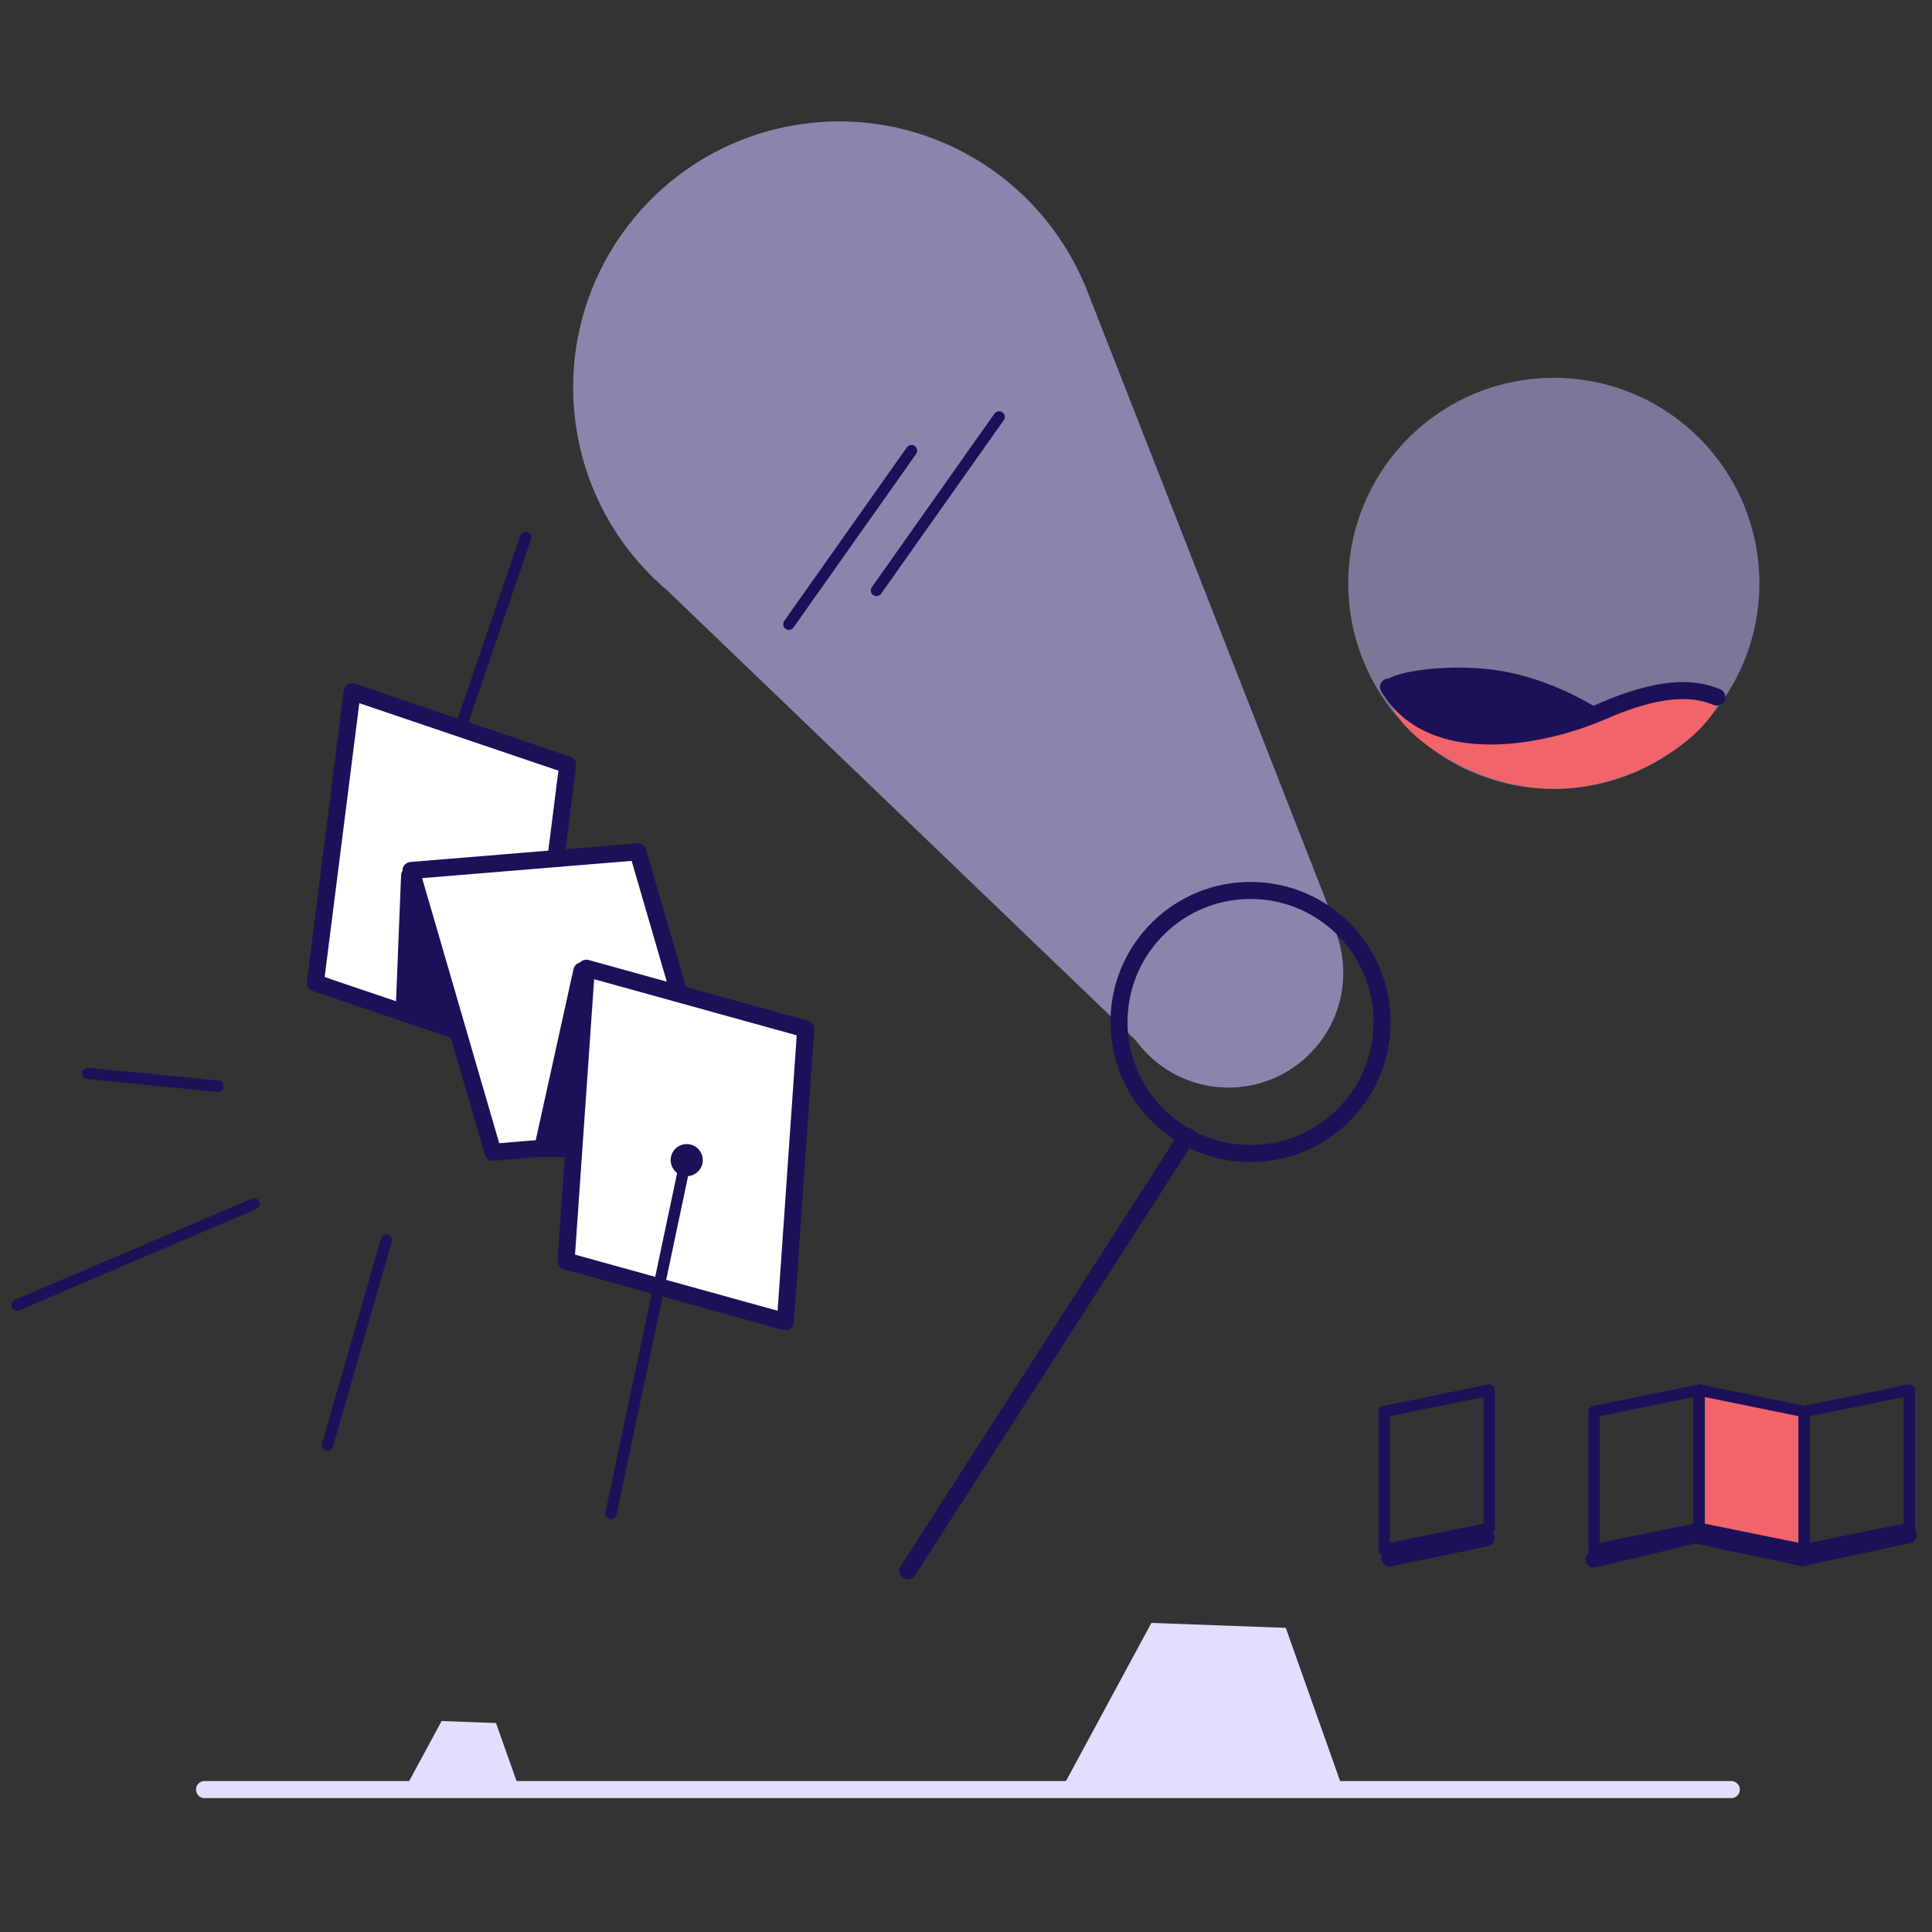 <svg width="340" height="340" viewBox="0 0 340 340" fill="none" xmlns="http://www.w3.org/2000/svg">
<rect x="0" y="0" width="340" height="340" fill="#333333" stroke="none"/>
<path d="M262.059 268.961L262.059 244.64L243.574 248.405L243.574 272.726L262.059 268.961Z" stroke="#1C1158" stroke-width="2" stroke-linecap="round" stroke-linejoin="round"/>
<path d="M299.03 268.961L299.03 244.64L280.545 248.405L280.545 272.726L299.03 268.961Z" stroke="#1C1158" stroke-width="2" stroke-linecap="round" stroke-linejoin="round"/>
<path d="M299.03 268.961L299.03 244.64L317.515 248.405L317.515 272.726L299.03 268.961Z" fill="#F1646A"/>
<path d="M299.03 268.961L299.03 244.64L317.515 248.405L317.515 272.726L299.03 268.961Z" stroke="#1C1158" stroke-width="2" stroke-linecap="round" stroke-linejoin="round"/>
<path d="M336 268.961L336 244.64L317.515 248.405L317.515 272.726L336 268.961Z" stroke="#1C1158" stroke-width="2" stroke-linecap="round" stroke-linejoin="round"/>
<path opacity="0.6" fill-rule="evenodd" clip-rule="evenodd" d="M190.744 49.792C182.83 31.245 163.443 19.275 142.382 21.675C116.695 24.604 98.244 47.801 101.172 73.489C102.577 85.812 108.646 96.469 117.417 103.9L199.897 183.113C204.04 188.774 211.022 192.114 218.491 191.262C229.57 189.999 237.528 179.994 236.265 168.915C236.088 167.36 235.738 165.866 235.238 164.451L235.603 164.231L190.779 49.769L190.744 49.792Z" fill="#C8BBFF"/>
<circle cx="220.076" cy="179.855" r="23.151" transform="rotate(93.498 220.076 179.855)" stroke="#1C1158" stroke-width="3" stroke-linecap="round"/>
<path d="M208.904 199.962C192.52 225.459 159.753 276.453 159.753 276.453" stroke="#1C1158" stroke-width="3" stroke-linecap="round"/>
<path d="M235.931 313.701L226.273 286.474L202.629 285.605L186.961 314.605L235.931 313.701Z" fill="#E3DDFF"/>
<path d="M91.192 314.239L87.284 303.223L77.717 302.871L71.377 314.605L91.192 314.239Z" fill="#E3DDFF"/>
<path d="M160.41 79.309L138.83 109.849" stroke="#1C1158" stroke-width="2" stroke-linecap="round"/>
<path d="M175.827 73.367L154.246 103.908" stroke="#1C1158" stroke-width="2" stroke-linecap="round"/>
<path d="M55.493 172.976L61.975 121.74L99.913 134.597L93.432 185.833L55.493 172.976Z" fill="white" stroke="#1C1158" stroke-width="3" stroke-linecap="round" stroke-linejoin="round"/>
<path d="M71.14 177.627L72.082 154.09L96.874 153.776L89.342 183.903L71.14 177.627Z" fill="#1C1158" stroke="#1C1158" stroke-width="3" stroke-linecap="round" stroke-linejoin="round"/>
<path d="M86.755 202.781L72.335 153.191L112.257 149.907L126.678 199.497L86.755 202.781Z" fill="white" stroke="#1C1158" stroke-width="3" stroke-linecap="round" stroke-linejoin="round"/>
<path d="M95.497 202.105L102.392 170.859L119.2 178.617L120.914 202.203L95.497 202.105Z" fill="#1C1158" stroke="#1C1158" stroke-width="3" stroke-linecap="round" stroke-linejoin="round"/>
<path d="M99.614 221.912L103.189 170.391L141.793 181.083L138.218 232.604L99.614 221.912Z" fill="white" stroke="#1C1158" stroke-width="3" stroke-linecap="round" stroke-linejoin="round"/>
<path d="M107.529 266.322L120.58 204.575" stroke="#1C1158" stroke-width="2" stroke-linecap="round"/>
<path d="M57.621 254.369L67.99 218.243" stroke="#1C1158" stroke-width="2" stroke-linecap="round"/>
<path d="M15.463 188.899L38.371 191.157" stroke="#1C1158" stroke-width="2" stroke-linecap="round"/>
<path d="M3.025 229.661L44.712 211.862" stroke="#1C1158" stroke-width="2" stroke-linecap="round"/>
<path d="M81.084 128.015L92.505 94.579" stroke="#1C1158" stroke-width="2" stroke-linecap="round"/>
<circle cx="120.85" cy="204.163" r="2.824" transform="rotate(115.075 120.85 204.163)" fill="#1C1158"/>
<path d="M336.157 271.579C336.967 271.405 337.483 270.608 337.31 269.798C337.137 268.988 336.339 268.472 335.529 268.645L336.157 271.579ZM317.19 274.105L316.88 275.573L317.192 275.639L317.504 275.572L317.19 274.105ZM298.28 270.112L298.59 268.644L298.255 268.573L297.922 268.655L298.28 270.112ZM280.17 272.902C279.364 273.092 278.864 273.9 279.054 274.706C279.245 275.512 280.052 276.012 280.859 275.822L280.17 272.902ZM335.529 268.645L316.876 272.638L317.504 275.572L336.157 271.579L335.529 268.645ZM317.5 272.638L298.59 268.644L297.971 271.579L316.88 275.573L317.5 272.638ZM297.922 268.655C294.905 269.398 290.468 270.459 286.783 271.336C284.941 271.774 283.287 272.165 282.095 272.447C281.498 272.588 281.017 272.702 280.685 272.781C280.519 272.82 280.39 272.85 280.303 272.871C280.26 272.881 280.226 272.889 280.204 272.894C280.193 272.897 280.184 272.899 280.179 272.9C280.176 272.901 280.174 272.901 280.172 272.901C280.172 272.902 280.171 272.902 280.171 272.902C280.171 272.902 280.171 272.902 280.17 272.902C280.17 272.902 280.17 272.902 280.514 274.362C280.859 275.822 280.859 275.822 280.859 275.822C280.859 275.822 280.859 275.822 280.859 275.822C280.86 275.822 280.86 275.822 280.861 275.821C280.862 275.821 280.864 275.821 280.867 275.82C280.873 275.819 280.881 275.817 280.893 275.814C280.915 275.809 280.948 275.801 280.992 275.791C281.079 275.77 281.208 275.739 281.374 275.7C281.707 275.622 282.188 275.508 282.785 275.367C283.979 275.085 285.633 274.693 287.477 274.254C291.162 273.378 295.609 272.314 298.639 271.568L297.922 268.655Z" fill="#1C1158"/>
<path d="M261.539 270.65L244.597 274.164" stroke="#1C1158" stroke-width="3" stroke-linecap="round"/>
<circle opacity="0.5" r="36.175" transform="matrix(-1 0 0 1 273.447 102.663)" fill="#C8BBFF"/>
<path d="M274.785 138.778C289.723 138.133 301.027 128.29 302.526 123.294C301.697 122.975 299.231 121.907 296.896 121.907C294.56 121.907 287.866 122.702 274.286 127.395L244.729 123.201C245.431 128.789 259.847 139.423 274.785 138.778Z" fill="#F1646A"/>
<path d="M302.117 122.667C297.762 120.833 291.72 120.914 281.942 125.189C272.165 129.465 252.139 133.9 244.358 120.903" stroke="#1C1158" stroke-width="3" stroke-linecap="round"/>
<path d="M262.735 117.862C271.535 119.023 278.401 122.988 281.905 125.076C278.228 126.333 269.415 130.208 259.061 129.563C250.261 129.273 243.471 121.805 243.746 120.109C244.021 118.414 253.936 116.702 262.735 117.862Z" fill="#1C1158"/>
<path d="M35.994 314.935H304.683" stroke="#E3DDFF" stroke-width="3" stroke-linecap="round"/>
</svg>
